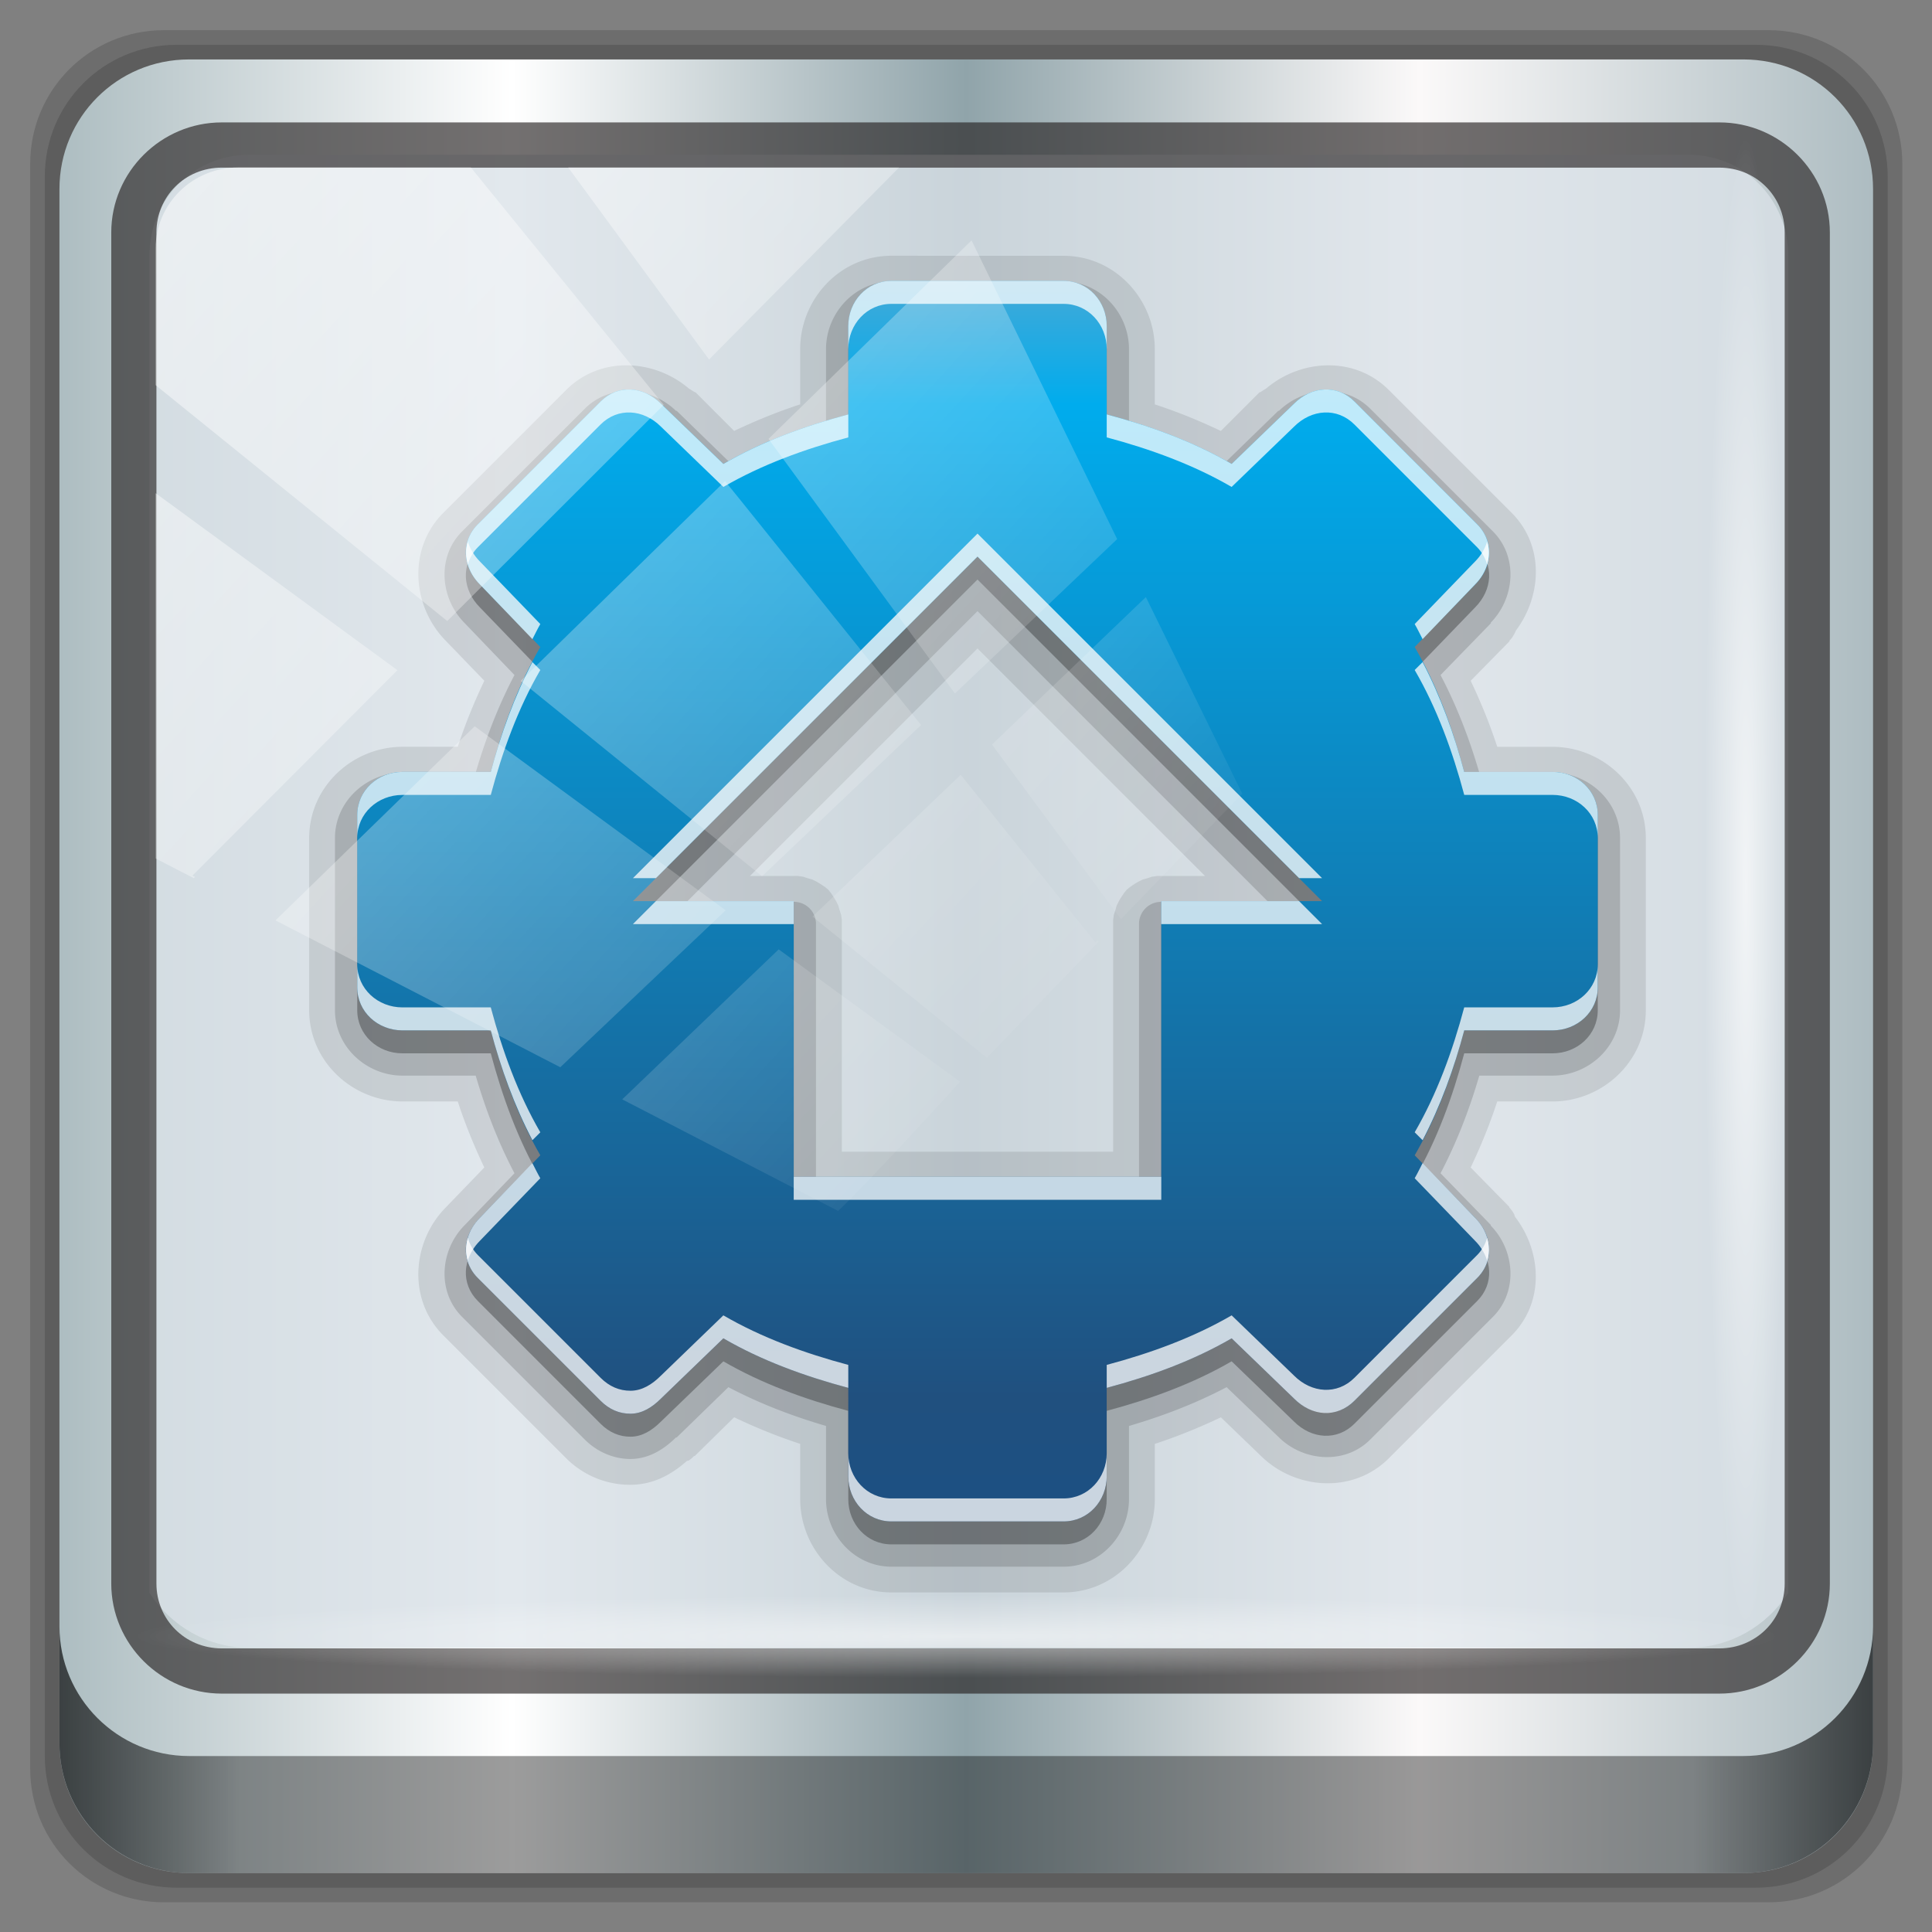<?xml version="1.0" encoding="UTF-8" standalone="no"?>
<svg
   xmlns:dc="http://purl.org/dc/elements/1.1/"
   xmlns:cc="http://creativecommons.org/ns#"
   xmlns:rdf="http://www.w3.org/1999/02/22-rdf-syntax-ns#"
   xmlns:svg="http://www.w3.org/2000/svg"
   xmlns="http://www.w3.org/2000/svg"
   xmlns:xlink="http://www.w3.org/1999/xlink"
   xmlns:sodipodi="http://sodipodi.sourceforge.net/DTD/sodipodi-0.dtd"
   xmlns:inkscape="http://www.inkscape.org/namespaces/inkscape"
   sodipodi:docname="emblem-upgrade.svg"
   inkscape:version="1.0beta2 (2b71d25d45, 2019-12-03)"
   id="svg1072"
   version="1.1"
   viewBox="0 0 32 32"
   height="32"
   width="32">
  <rect x="0" y="0" width="32" height="32" fill="#808080" stroke="none"/>
  <defs
     id="defs1066">
    <linearGradient
       id="linearGradient874">
      <stop
         id="stop866"
         offset="0"
         style="stop-color:#44a9d7;stop-opacity:1" />
      <stop
         style="stop-color:#00aced;stop-opacity:1"
         offset="0.1"
         id="stop868" />
      <stop
         id="stop870"
         offset="0.9"
         style="stop-color:#20507f;stop-opacity:1" />
      <stop
         id="stop872"
         offset="1"
         style="stop-color:#1c5083;stop-opacity:1" />
    </linearGradient>
    <linearGradient
       inkscape:collect="always"
       xlink:href="#linearGradient6139-0"
       id="linearGradient4071"
       gradientUnits="userSpaceOnUse"
       gradientTransform="matrix(1.107,0,0,1.107,-4.994,-3.621)"
       x1="6"
       y1="47"
       x2="90"
       y2="47" />
    <linearGradient
       id="linearGradient6139-0">
      <stop
         id="stop6141-2"
         offset="0"
         style="stop-color:#adbdc1;stop-opacity:1" />
      <stop
         style="stop-color:#ffffff;stop-opacity:1;"
         offset="0.25"
         id="stop6151-0" />
      <stop
         style="stop-color:#90a4aa;stop-opacity:1"
         offset="0.5"
         id="stop6147-1" />
      <stop
         id="stop6149-4"
         offset="0.75"
         style="stop-color:#fbf9f9;stop-opacity:1;" />
      <stop
         id="stop6143-4"
         offset="1"
         style="stop-color:#adbcc1;stop-opacity:1" />
    </linearGradient>
    <linearGradient
       gradientTransform="translate(0.149,0.415)"
       inkscape:collect="always"
       xlink:href="#linearGradient3832-0-6-1-1"
       id="linearGradient4129"
       x1="1.5"
       y1="88.172"
       x2="94.5"
       y2="88.172"
       gradientUnits="userSpaceOnUse" />
    <linearGradient
       id="linearGradient3832-0-6-1-1">
      <stop
         style="stop-color:#000000;stop-opacity:1;"
         offset="0"
         id="stop3834-6-3-7-1" />
      <stop
         id="stop3872-2-4"
         offset="0.1"
         style="stop-color:#000000;stop-opacity:0.588;" />
      <stop
         style="stop-color:#000000;stop-opacity:0.588;"
         offset="0.9"
         id="stop3844-6-2-7-6" />
      <stop
         style="stop-color:#000000;stop-opacity:1;"
         offset="1"
         id="stop3836-5-0-2-9" />
    </linearGradient>
    <radialGradient
       inkscape:collect="always"
       xlink:href="#linearGradient3737"
       id="radialGradient7462"
       gradientUnits="userSpaceOnUse"
       gradientTransform="matrix(0.975,0,0,0.049,34.048,80.582)"
       cx="13.948"
       cy="44.893"
       fx="13.948"
       fy="44.893"
       r="43.199" />
    <linearGradient
       id="linearGradient3737">
      <stop
         offset="0"
         style="stop-color:#ffffff;stop-opacity:1"
         id="stop3739" />
      <stop
         offset="1"
         style="stop-color:#ffffff;stop-opacity:0"
         id="stop3741" />
    </linearGradient>
    <radialGradient
       inkscape:collect="always"
       xlink:href="#linearGradient3737"
       id="radialGradient7464"
       gradientUnits="userSpaceOnUse"
       gradientTransform="matrix(0.888,0,0,0.049,31.96,-90.317)"
       cx="13.948"
       cy="44.893"
       fx="13.948"
       fy="44.893"
       r="43.199" />
    <linearGradient
       inkscape:collect="always"
       xlink:href="#linearGradient3737"
       id="linearGradient4767"
       gradientUnits="userSpaceOnUse"
       x1="2.771"
       y1="-28.642"
       x2="50.528"
       y2="14.514" />
    <clipPath
       id="clipPath4156-4-1"
       clipPathUnits="userSpaceOnUse">
      <path
         inkscape:connector-curvature="0"
         id="path4158-0-8"
         d="m 27.046,-55.695 -14.214,13.321 h 0.061 l 15.653,21.771 10.231,-10.546 C 38.562,-32.302 27.468,-54.819 27.046,-55.695 Z M 9.647,-39.383 -5.241,-25.321 15.988,-7.806 26.372,-18.383 Z m 31.491,12.951 -9.741,9.714 8.945,12.458 7.781,-7.555 z m -49.84,4.379 -13.754,12.982 26.283,13.846 0.061,-0.062 -0.123,-0.062 L 13.599,-5.401 -8.702,-22.053 Z m 38.015,7.401 -9.803,9.775 11.579,9.559 7.628,-7.401 -8.669,-11.009 z m 20.187,5.674 -7.383,7.216 6.188,8.542 5.82,-6.137 z m -32.195,6.322 -9.557,9.498 13.662,7.185 7.934,-7.678 z m 23.312,2.374 -7.107,6.938 8.363,6.907 5.361,-5.674 -0.061,-0.092 -0.092,0.123 -6.464,-8.203 z m -8.73,8.542 -7.505,7.339 10.354,5.458 c 1.397,-1.321 5.675,-6.123 5.851,-6.322 z"
         style="opacity:0.6;fill:#ffffff;fill-opacity:1;stroke:none" />
    </clipPath>
    <linearGradient
       gradientTransform="matrix(3,0,0,3,12,26)"
       gradientUnits="userSpaceOnUse"
       xlink:href="#linearGradient3832-0-6-1-1"
       id="linearGradient4179"
       y2="18.002"
       x2="9.173"
       y1="2"
       x1="9.173" />
    <linearGradient
       id="linearGradient3637">
      <stop
         offset="0"
         style="stop-color:#f0f0f0;stop-opacity:1"
         id="stop3639" />
      <stop
         offset="1"
         style="stop-color:#aaaaaa;stop-opacity:1"
         id="stop3641" />
    </linearGradient>
    <linearGradient
       gradientTransform="matrix(3.2,0,0,3.2,12.8,27.733)"
       gradientUnits="userSpaceOnUse"
       xlink:href="#linearGradient3832-0-6-1-1"
       id="linearGradient3117"
       y2="18.002"
       x2="9.173"
       y1="-0.667"
       x1="9.173" />
    <linearGradient
       gradientTransform="matrix(3.2,0,0,3.2,12.8,27.733)"
       gradientUnits="userSpaceOnUse"
       xlink:href="#linearGradient3832-0-6-1-1"
       id="linearGradient3117-2"
       y2="18.002"
       x2="9.173"
       y1="-0.667"
       x1="9.173" />
    <linearGradient
       gradientTransform="matrix(1.256,0,0,-1.256,17.861,76.884)"
       gradientUnits="userSpaceOnUse"
       xlink:href="#linearGradient874"
       id="linearGradient3053"
       y2="1.5"
       x2="24"
       y1="44.5"
       x1="24" />
  </defs>
  <sodipodi:namedview
     inkscape:document-rotation="0"
     inkscape:window-maximized="1"
     inkscape:window-y="21"
     inkscape:window-x="0"
     inkscape:window-height="1027"
     inkscape:window-width="1920"
     inkscape:lockguides="true"
     units="px"
     inkscape:showpageshadow="false"
     showgrid="false"
     inkscape:current-layer="g2574"
     inkscape:document-units="px"
     inkscape:cy="44.814909"
     inkscape:cx="-5.7594012"
     inkscape:zoom="3.4087388"
     inkscape:pageshadow="2"
     inkscape:pageopacity="0.0"
     borderopacity="1.0"
     bordercolor="#666666"
     pagecolor="#ffffff"
     id="base">
    <sodipodi:guide
       inkscape:locked="true"
       id="guide1621"
       orientation="0,96"
       position="0,0" />
    <sodipodi:guide
       inkscape:locked="true"
       id="guide1623"
       orientation="-96,0"
       position="96,0" />
    <sodipodi:guide
       inkscape:locked="true"
       id="guide1625"
       orientation="0,-96"
       position="96,96" />
    <sodipodi:guide
       inkscape:locked="true"
       id="guide1627"
       orientation="96,0"
       position="0,96" />
  </sodipodi:namedview>
  <g
     transform="translate(0,-1026.52)"
     id="layer1"
     inkscape:groupmode="layer"
     inkscape:label="Livello 1">
    <g
       id="g2574"
       style="display:inline"
       transform="translate(-0.149,1026.105)">
      <g
         transform="matrix(0.323,0,0,0.323,0.601,0.781)"
         id="g79">
        <path
           inkscape:connector-curvature="0"
           id="path3288"
           d="M 89.292,0.415 H 7.006 c -3.799,0 -6.857,3.058 -6.857,6.857 V 89.558 c 0,3.799 3.058,6.857 6.857,6.857 H 89.292 c 3.799,0 6.857,-3.058 6.857,-6.857 V 7.272 c 0,-3.799 -3.058,-6.857 -6.857,-6.857 z"
           style="display:inline;opacity:0.15;fill:#000000;fill-opacity:1;fill-rule:nonzero;stroke:none" />
        <path
           style="display:inline;opacity:0.15;fill:#000000;fill-opacity:1;fill-rule:nonzero;stroke:none"
           d="M 88.649,1.165 H 7.649 c -3.739,0 -6.75,3.01 -6.75,6.75 V 88.915 c 0,3.74 3.011,6.75 6.75,6.75 H 88.649 c 3.74,0 6.75,-3.01 6.75,-6.75 V 7.915 c 0,-3.739 -3.01,-6.75 -6.75,-6.75 z"
           id="path4085"
           inkscape:connector-curvature="0" />
        <path
           inkscape:connector-curvature="0"
           id="rect4251-1"
           d="M 88.006,1.915 H 8.292 c -3.68,0 -6.643,2.963 -6.643,6.643 V 88.272 c 0,3.68 2.963,6.643 6.643,6.643 H 88.006 c 3.68,0 6.643,-2.963 6.643,-6.643 V 8.558 c 0,-3.68 -2.963,-6.643 -6.643,-6.643 z"
           style="display:inline;fill:url(#linearGradient4071);fill-opacity:1;fill-rule:nonzero;stroke:none" />
        <path
           sodipodi:nodetypes="sscccsccscccsss"
           inkscape:connector-curvature="0"
           id="path3400-6"
           d="m 11.39,6.802 c -2.856,0 -5.124,2.288 -5.124,5.171 v 21.427 7.239 39.914 c 1.097,1.684 2.969,2.812 5.124,2.812 h 4.099 65.589 4.099 c 2.155,0 4.027,-1.127 5.124,-2.812 V 40.64 33.401 11.973 c 0,-2.883 -2.268,-5.171 -5.124,-5.171 z"
           style="display:inline;opacity:0.779;fill:#dae2e8;fill-opacity:1;fill-rule:nonzero;stroke:none;stroke-width:1.03" />
        <path
           style="color:#000000;font-style:normal;font-variant:normal;font-weight:normal;font-stretch:normal;font-size:medium;line-height:normal;font-family:Sans;-inkscape-font-specification:Sans;text-indent:0;text-align:start;text-decoration:none;text-decoration-line:none;letter-spacing:normal;word-spacing:normal;text-transform:none;writing-mode:lr-tb;direction:ltr;baseline-shift:baseline;text-anchor:start;display:inline;overflow:visible;visibility:visible;fill:#241f1f;fill-opacity:0.633;stroke:none;stroke-width:2.376;marker:none;enable-background:accumulate"
           d="m 9.974,5.144 c -3.117,0 -5.668,2.54 -5.668,5.646 v 69.278 c 0,3.106 2.551,5.646 5.668,5.646 H 86.766 c 3.117,0 5.668,-2.54 5.668,-5.646 V 10.79 c 0,-3.106 -2.551,-5.646 -5.668,-5.646 z m 0,2.319 H 86.766 c 1.888,0 3.352,1.48 3.352,3.327 v 69.278 c 0,1.846 -1.464,3.327 -3.352,3.327 H 9.974 c -1.888,0 -3.352,-1.48 -3.352,-3.327 V 10.79 c 0,-1.846 1.464,-3.327 3.352,-3.327 z"
           id="path4989"
           inkscape:connector-curvature="0" />
        <path
           id="path4118"
           d="m 1.649,82.259 v 6 c 0,3.68 2.976,6.656 6.656,6.656 H 87.993 c 3.68,0 6.656,-2.976 6.656,-6.656 v -6 c 0,3.68 -2.976,6.656 -6.656,6.656 H 8.305 c -3.68,0 -6.656,-2.976 -6.656,-6.656 z"
           style="display:inline;opacity:0.658;fill:url(#linearGradient4129);fill-opacity:1;fill-rule:nonzero;stroke:none"
           inkscape:connector-curvature="0" />
        <rect
           ry="4.25"
           rx="0"
           y="80.665"
           x="5.524"
           height="4.25"
           width="84.25"
           id="rect4131"
           style="opacity:0.55;fill:url(#radialGradient7462);fill-opacity:1;stroke:none" />
        <rect
           transform="rotate(90)"
           style="opacity:0.669;fill:url(#radialGradient7464);fill-opacity:1;stroke:none"
           id="rect4141"
           width="76.75"
           height="4.25"
           x="5.975"
           y="-90.234"
           rx="0"
           ry="4.25" />
        <g
           id="layer6-3"
           style="display:inline"
           transform="matrix(1.178,0,0,1.178,-7.818,-11.467)">
          <path
             d="m 44.25,19.906 c -2.244,0 -3.969,1.901 -3.969,4.062 V 26.375 c -0.975,0.318 -1.937,0.71 -2.875,1.156 l -1.688,-1.688 c -4.1e-5,-4.1e-5 -0.029,0.001 -0.031,0 -0.022,-0.013 -0.126,-0.085 -0.25,-0.156 -1.5,-1.281 -3.843,-1.438 -5.344,0.062 L 24.75,31.094 c -1.57,1.57 -1.359,4.079 0.094,5.562 l 1.688,1.75 c -0.446,0.938 -0.839,1.9 -1.156,2.875 h -2.406 c -2.161,0 -4.062,1.724 -4.062,3.969 v 7.5 c 0,2.244 1.901,3.969 4.062,3.969 H 25.375 c 0.318,0.975 0.71,1.937 1.156,2.875 l -1.688,1.75 c -1.453,1.483 -1.664,3.992 -0.094,5.562 L 30.094,72.25 c 0.73,0.73 1.735,1.165 2.812,1.156 1.07,-0.009 1.849,-0.518 2.438,-1.031 0.023,-0.02 0.072,-0.011 0.094,-0.031 a 1.127,1.127 0 0 0 0.219,-0.188 1.127,1.127 0 0 0 0.031,0 l 1.719,-1.688 c 0.938,0.446 1.9,0.839 2.875,1.156 v 2.406 c 0,2.161 1.724,4.062 3.969,4.062 h 7.5 c 2.244,0 3.969,-1.901 3.969,-4.062 V 71.625 c 0.975,-0.318 1.937,-0.71 2.875,-1.156 l 1.75,1.688 c 1.483,1.453 3.992,1.664 5.562,0.094 L 71.25,66.906 c 1.446,-1.446 1.309,-3.653 0.156,-5.156 A 1.127,1.127 0 0 0 71.375,61.688 c -0.005,-0.007 0.006,-0.024 0,-0.031 a 1.127,1.127 0 0 0 -0.219,-0.312 1.127,1.127 0 0 0 0,-0.031 l -1.688,-1.719 c 0.446,-0.938 0.839,-1.9 1.156,-2.875 h 2.406 c 2.161,0 4.062,-1.724 4.062,-3.969 v -7.5 c 0,-2.244 -1.901,-3.969 -4.062,-3.969 H 70.625 c -0.318,-0.975 -0.71,-1.937 -1.156,-2.875 l 1.688,-1.719 a 1.127,1.127 0 0 0 0,-0.031 c 0.021,-0.021 0.042,-0.041 0.062,-0.062 a 1.127,1.127 0 0 0 0.125,-0.188 1.127,1.127 0 0 0 0.094,-0.188 c 1.127,-1.503 1.248,-3.69 -0.188,-5.125 L 65.906,25.75 c -1.5,-1.5 -3.844,-1.343 -5.344,-0.062 -0.124,0.071 -0.228,0.143 -0.25,0.156 -0.002,0.001 -0.031,-4.1e-5 -0.031,0 l -1.688,1.688 c -0.938,-0.446 -1.9,-0.839 -2.875,-1.156 v -2.406 c 0,-2.161 -1.724,-4.062 -3.969,-4.062 z M 48,37 57.906,46.906 H 56 c 0.006,6e-5 -0.193,4.96e-4 -0.188,0 0.006,-4.96e-4 -0.224,0.032 -0.219,0.031 0.005,-10e-4 -0.193,0.064 -0.188,0.062 0.005,-0.002 -0.224,0.065 -0.219,0.062 0.005,-0.002 -0.192,0.096 -0.188,0.094 0.005,-0.003 -0.161,0.097 -0.156,0.094 0.005,-0.003 -0.192,0.129 -0.188,0.125 0.004,-0.004 -0.16,0.129 -0.156,0.125 0.004,-0.004 -0.129,0.161 -0.125,0.156 0.004,-0.004 -0.128,0.192 -0.125,0.188 0.003,-0.005 -0.096,0.161 -0.094,0.156 0.003,-0.005 -0.096,0.193 -0.094,0.188 0.002,-0.005 -0.064,0.224 -0.062,0.219 0.002,-0.005 -0.064,0.193 -0.062,0.188 10e-4,-0.005 -0.032,0.224 -0.031,0.219 4.96e-4,-0.006 6e-5,0.193 0,0.188 v 9.906 H 42.094 V 49 c -6e-5,0.006 -4.96e-4,-0.193 0,-0.188 4.96e-4,0.006 -0.032,-0.224 -0.031,-0.219 10e-4,0.005 -0.064,-0.193 -0.062,-0.188 0.002,0.005 -0.065,-0.224 -0.062,-0.219 0.002,0.005 -0.096,-0.192 -0.094,-0.188 0.003,0.005 -0.097,-0.161 -0.094,-0.156 0.003,0.005 -0.129,-0.192 -0.125,-0.188 0.004,0.004 -0.129,-0.16 -0.125,-0.156 0.004,0.004 -0.161,-0.129 -0.156,-0.125 0.004,0.004 -0.192,-0.128 -0.188,-0.125 0.005,0.003 -0.161,-0.096 -0.156,-0.094 0.005,0.003 -0.193,-0.096 -0.188,-0.094 0.005,0.002 -0.224,-0.064 -0.219,-0.062 0.005,0.002 -0.193,-0.064 -0.188,-0.062 0.005,10e-4 -0.224,-0.032 -0.219,-0.031 0.006,4.96e-4 -0.193,6e-5 -0.188,0 h -1.906 z"
             id="path3857"
             style="display:block;overflow:visible;visibility:visible;opacity:0.1;fill:#000000;fill-opacity:1;fill-rule:nonzero;stroke:none;stroke-width:1;marker:none;enable-background:accumulate"
             inkscape:connector-curvature="0" />
          <path
             d="m 44.25,21.031 c -1.597,0 -2.844,1.376 -2.844,2.938 v 3.188 c -1.467,0.429 -2.893,0.974 -4.25,1.688 l -2.25,-2.188 c -0.007,-0.007 -0.024,0.007 -0.031,0 -1.071,-1.049 -2.867,-1.196 -3.969,-0.094 l -5.344,5.344 c -1.102,1.102 -0.955,2.898 0.094,3.969 l 2.188,2.281 c -0.713,1.357 -1.259,2.783 -1.688,4.25 h -3.188 c -1.561,0 -2.938,1.247 -2.938,2.844 v 7.5 c 0,1.597 1.376,2.844 2.938,2.844 h 3.188 c 0.429,1.467 0.974,2.893 1.688,4.25 l -2.188,2.281 c -1.049,1.071 -1.196,2.867 -0.094,3.969 l 5.344,5.344 c 0.527,0.527 1.254,0.85 2,0.844 0.829,-0.007 1.49,-0.464 1.969,-0.938 h 0.031 l 2.25,-2.188 c 1.357,0.713 2.783,1.259 4.25,1.688 v 3.188 c 0,1.561 1.247,2.938 2.844,2.938 h 7.5 c 1.597,0 2.844,-1.376 2.844,-2.938 v -3.188 c 1.467,-0.429 2.893,-0.974 4.25,-1.688 l 2.281,2.188 c 1.071,1.049 2.867,1.196 3.969,0.094 l 5.344,-5.344 c 1.102,-1.102 0.955,-2.898 -0.094,-3.969 v -0.031 l -2.188,-2.25 c 0.713,-1.357 1.259,-2.783 1.688,-4.25 h 3.188 c 1.561,0 2.938,-1.247 2.938,-2.844 v -7.5 c 0,-1.597 -1.376,-2.844 -2.938,-2.844 h -3.188 c -0.429,-1.467 -0.974,-2.893 -1.688,-4.25 l 2.188,-2.25 V 35.875 c 1.049,-1.071 1.196,-2.867 0.094,-3.969 L 65.094,26.562 c -1.102,-1.102 -2.898,-0.955 -3.969,0.094 -0.007,0.007 -0.024,-0.007 -0.031,0 l -2.25,2.188 c -1.357,-0.713 -2.783,-1.259 -4.25,-1.688 v -3.188 c 0,-1.561 -1.247,-2.938 -2.844,-2.938 z M 48,35.375 60.656,48.031 H 56 A 0.959,0.959 0 0 0 55.031,49 V 60.031 H 40.969 V 49 A 0.959,0.959 0 0 0 40,48.031 h -4.656 z"
             id="path3853"
             style="display:block;overflow:visible;visibility:visible;opacity:0.15;fill:#000000;fill-opacity:1;fill-rule:nonzero;stroke:none;stroke-width:1;marker:none;enable-background:accumulate"
             inkscape:connector-curvature="0" />
          <path
             d="m 44.25,76 c -1.063,0 -1.875,-0.888 -1.875,-1.969 V 70.188 c -1.9,-0.506 -3.776,-1.19 -5.438,-2.156 l -2.719,2.625 c -0.382,0.382 -0.818,0.652 -1.312,0.656 -0.494,0.004 -0.937,-0.187 -1.312,-0.562 L 26.25,65.406 c -0.751,-0.751 -0.67,-1.861 0.094,-2.625 l 2.625,-2.719 C 28.003,58.401 27.319,56.525 26.812,54.625 H 22.969 C 21.888,54.625 21,53.813 21,52.75 v -7.5 c 0,-1.063 0.888,-1.875 1.969,-1.875 h 3.844 c 0.506,-1.9 1.19,-3.776 2.156,-5.438 l -2.625,-2.719 C 25.58,34.455 25.499,33.345 26.25,32.594 L 31.594,27.25 c 0.751,-0.751 1.861,-0.67 2.625,0.094 l 2.719,2.625 c 1.661,-0.966 3.538,-1.65 5.438,-2.156 V 23.969 C 42.375,22.888 43.187,22 44.25,22 h 7.5 c 1.063,0 1.875,0.888 1.875,1.969 v 3.844 c 1.9,0.506 3.776,1.19 5.438,2.156 l 2.719,-2.625 c 0.764,-0.764 1.874,-0.845 2.625,-0.094 L 69.75,32.594 c 0.751,0.751 0.67,1.861 -0.094,2.625 l -2.625,2.719 c 0.966,1.661 1.65,3.538 2.156,5.438 h 3.844 C 74.112,43.375 75,44.187 75,45.25 v 7.5 c 0,1.063 -0.888,1.875 -1.969,1.875 H 69.188 c -0.506,1.9 -1.19,3.776 -2.156,5.438 l 2.625,2.719 c 0.764,0.764 0.845,1.874 0.094,2.625 L 64.406,70.75 c -0.751,0.751 -1.861,0.67 -2.625,-0.094 l -2.719,-2.625 c -1.661,0.966 -3.538,1.65 -5.438,2.156 v 3.844 C 53.625,75.112 52.813,76 51.75,76 Z M 40,61 H 56 V 49 h 7 L 48,34 33,49 h 7 z"
             inkscape:connector-curvature="0"
             id="path3847"
             style="display:block;overflow:visible;visibility:visible;opacity:0.3;fill:#000000;fill-opacity:1;fill-rule:nonzero;stroke:none;stroke-width:1;marker:none;enable-background:accumulate" />
          <path
             d="m 44.25,75 c -1.063,0 -1.875,-0.888 -1.875,-1.969 V 69.188 c -1.9,-0.506 -3.776,-1.19 -5.438,-2.156 l -2.719,2.625 c -0.382,0.382 -0.818,0.652 -1.312,0.656 -0.494,0.004 -0.937,-0.187 -1.312,-0.562 L 26.25,64.406 c -0.751,-0.751 -0.67,-1.861 0.094,-2.625 l 2.625,-2.719 C 28.003,57.401 27.319,55.525 26.812,53.625 H 22.969 C 21.888,53.625 21,52.813 21,51.75 v -7.5 c 0,-1.063 0.888,-1.875 1.969,-1.875 h 3.844 c 0.506,-1.9 1.19,-3.776 2.156,-5.438 l -2.625,-2.719 C 25.58,33.455 25.499,32.345 26.25,31.594 L 31.594,26.25 c 0.751,-0.751 1.861,-0.67 2.625,0.094 l 2.719,2.625 c 1.661,-0.966 3.538,-1.65 5.438,-2.156 V 22.969 C 42.375,21.888 43.187,21 44.25,21 h 7.5 c 1.063,0 1.875,0.888 1.875,1.969 v 3.844 c 1.9,0.506 3.776,1.19 5.438,2.156 l 2.719,-2.625 c 0.764,-0.764 1.874,-0.845 2.625,-0.094 L 69.75,31.594 c 0.751,0.751 0.67,1.861 -0.094,2.625 l -2.625,2.719 c 0.966,1.661 1.65,3.538 2.156,5.438 h 3.844 C 74.112,42.375 75,43.187 75,44.25 v 7.5 c 0,1.063 -0.888,1.875 -1.969,1.875 H 69.188 c -0.506,1.9 -1.19,3.776 -2.156,5.438 l 2.625,2.719 c 0.764,0.764 0.845,1.874 0.094,2.625 L 64.406,69.75 c -0.751,0.751 -1.861,0.67 -2.625,-0.094 l -2.719,-2.625 c -1.661,0.966 -3.538,1.65 -5.438,2.156 v 3.844 C 53.625,74.112 52.813,75 51.75,75 Z M 40,60 H 56 V 48 h 7 L 48,33 33,48 h 7 z"
             inkscape:connector-curvature="0"
             id="rect3267"
             style="display:block;overflow:visible;visibility:visible;fill:url(#linearGradient3053);fill-opacity:1;fill-rule:nonzero;stroke:none;stroke-width:1;marker:none;enable-background:accumulate" />
          <path
             d="m 44.25,75 c -1.063,0 -1.875,-0.888 -1.875,-1.969 v -1 C 42.375,73.112 43.187,74 44.25,74 h 7.5 c 1.063,0 1.875,-0.888 1.875,-1.969 v 1 C 53.625,74.112 52.813,75 51.75,75 Z M 32.906,70.312 C 32.412,70.317 31.969,70.126 31.594,69.75 L 26.25,64.406 c -0.495,-0.495 -0.622,-1.145 -0.438,-1.75 0.081,0.266 0.216,0.528 0.438,0.75 L 31.594,68.75 c 0.376,0.376 0.818,0.567 1.312,0.562 0.494,-0.004 0.93,-0.274 1.312,-0.656 l 2.719,-2.625 c 1.661,0.966 3.538,1.65 5.438,2.156 v 1 c -1.9,-0.506 -3.776,-1.19 -5.438,-2.156 l -2.719,2.625 c -0.382,0.382 -0.818,0.652 -1.312,0.656 z m 30.188,-0.031 c -0.467,-0.022 -0.93,-0.243 -1.312,-0.625 l -2.719,-2.625 c -1.661,0.966 -3.538,1.65 -5.438,2.156 v -1 c 1.9,-0.506 3.776,-1.19 5.438,-2.156 l 2.719,2.625 c 0.764,0.764 1.874,0.845 2.625,0.094 L 69.75,63.406 c 0.222,-0.222 0.357,-0.484 0.438,-0.75 0.185,0.605 0.058,1.255 -0.438,1.75 L 64.406,69.75 c -0.376,0.376 -0.846,0.553 -1.312,0.531 z M 28.625,58.406 C 27.843,56.912 27.254,55.283 26.812,53.625 H 22.969 C 21.888,53.625 21,52.813 21,51.75 v -1 c 0,1.063 0.888,1.875 1.969,1.875 h 3.844 c 0.506,1.9 1.19,3.776 2.156,5.438 z m 38.75,0 -0.344,-0.344 c 0.966,-1.661 1.65,-3.538 2.156,-5.438 h 3.844 C 74.112,52.625 75,51.813 75,50.75 v 1 c 0,1.063 -0.888,1.875 -1.969,1.875 H 69.188 c -0.442,1.658 -1.031,3.287 -1.812,4.781 z M 33,47 48,32 63,47 H 62 L 48,33 34,47 Z m -4.375,-10.406 -2.281,-2.375 c -0.539,-0.539 -0.724,-1.24 -0.531,-1.875 0.096,0.313 0.27,0.614 0.531,0.875 l 2.625,2.719 c -0.123,0.212 -0.23,0.438 -0.344,0.656 z m 38.75,0 C 67.261,36.376 67.154,36.149 67.031,35.938 l 2.625,-2.719 c 0.261,-0.261 0.436,-0.562 0.531,-0.875 0.192,0.635 0.007,1.336 -0.531,1.875 z"
             inkscape:connector-curvature="0"
             id="path3868"
             style="display:block;overflow:visible;visibility:visible;opacity:0.782;fill:#fafafa;fill-opacity:1;fill-rule:nonzero;stroke:none;stroke-width:1;marker:none;enable-background:accumulate" />
          <path
             d="m 25.812,63.656 c -0.192,-0.635 -0.007,-1.336 0.531,-1.875 l 2.281,-2.375 c 0.114,0.218 0.221,0.445 0.344,0.656 l -2.625,2.719 c -0.261,0.261 -0.436,0.562 -0.531,0.875 z m 44.375,0 c -0.096,-0.313 -0.27,-0.614 -0.531,-0.875 l -2.625,-2.719 c 0.123,-0.212 0.23,-0.438 0.344,-0.656 l 2.281,2.375 c 0.539,0.539 0.724,1.24 0.531,1.875 z M 40,61 v -1 h 16 v 1 z m -7,-12 1,-1 h 6 v 1 z m 23,0 v -1 h 6 l 1,1 z M 21,45.25 v -1 c 0,-1.063 0.888,-1.875 1.969,-1.875 h 3.844 c 0.442,-1.658 1.031,-3.287 1.812,-4.781 l 0.344,0.344 c -0.966,1.661 -1.65,3.538 -2.156,5.438 H 22.969 C 21.888,43.375 21,44.187 21,45.25 Z m 54,0 c 0,-1.063 -0.888,-1.875 -1.969,-1.875 H 69.188 C 68.681,41.475 67.997,39.599 67.031,37.938 L 67.375,37.594 c 0.782,1.495 1.371,3.123 1.812,4.781 h 3.844 C 74.112,42.375 75,43.187 75,44.25 Z M 25.812,33.344 c -0.185,-0.605 -0.058,-1.255 0.438,-1.75 L 31.594,26.25 c 0.751,-0.751 1.861,-0.67 2.625,0.094 l 2.719,2.625 c 1.661,-0.966 3.538,-1.65 5.438,-2.156 v 1 c -1.9,0.506 -3.776,1.19 -5.438,2.156 l -2.719,-2.625 C 33.455,26.58 32.345,26.499 31.594,27.25 L 26.25,32.594 c -0.222,0.222 -0.357,0.484 -0.438,0.75 z m 44.375,0 c -0.081,-0.266 -0.216,-0.528 -0.438,-0.75 L 64.406,27.25 c -0.751,-0.751 -1.861,-0.67 -2.625,0.094 l -2.719,2.625 C 57.401,29.003 55.525,28.319 53.625,27.812 v -1 c 1.9,0.506 3.776,1.19 5.438,2.156 l 2.719,-2.625 c 0.764,-0.764 1.874,-0.845 2.625,-0.094 L 69.75,31.594 c 0.495,0.495 0.622,1.145 0.438,1.75 z m -27.812,-9.375 v -1 C 42.375,21.888 43.187,21 44.25,21 h 7.5 c 1.063,0 1.875,0.888 1.875,1.969 v 1 C 53.625,22.888 52.813,22 51.75,22 h -7.5 c -1.063,0 -1.875,0.888 -1.875,1.969 z"
             inkscape:connector-curvature="0"
             id="path3877"
             style="display:block;overflow:visible;visibility:visible;opacity:0.75;fill:#ffffff;fill-opacity:1;fill-rule:nonzero;stroke:none;stroke-width:1;marker:none;enable-background:accumulate" />
        </g>
        <rect
           clip-path="url(#clipPath4156-4-1)"
           ry="3.957"
           rx="3.957"
           y="-30"
           x="2"
           height="69.024"
           width="75.966"
           id="rect4146"
           style="opacity:0.508;fill:url(#linearGradient4767);fill-opacity:1;stroke:none"
           transform="matrix(1.069,0,0,1.048,4.444,38.894)" />
      </g>
      <g
         transform="matrix(1.378,0,0,1.378,-25.393,-15.223)"
         style="display:inline"
         id="layer6" />
      <g
         transform="matrix(1.191,0,0,1.09,-12.849,-12.003)"
         style="display:inline"
         id="layer6-6" />
    </g>
  </g>
</svg>
